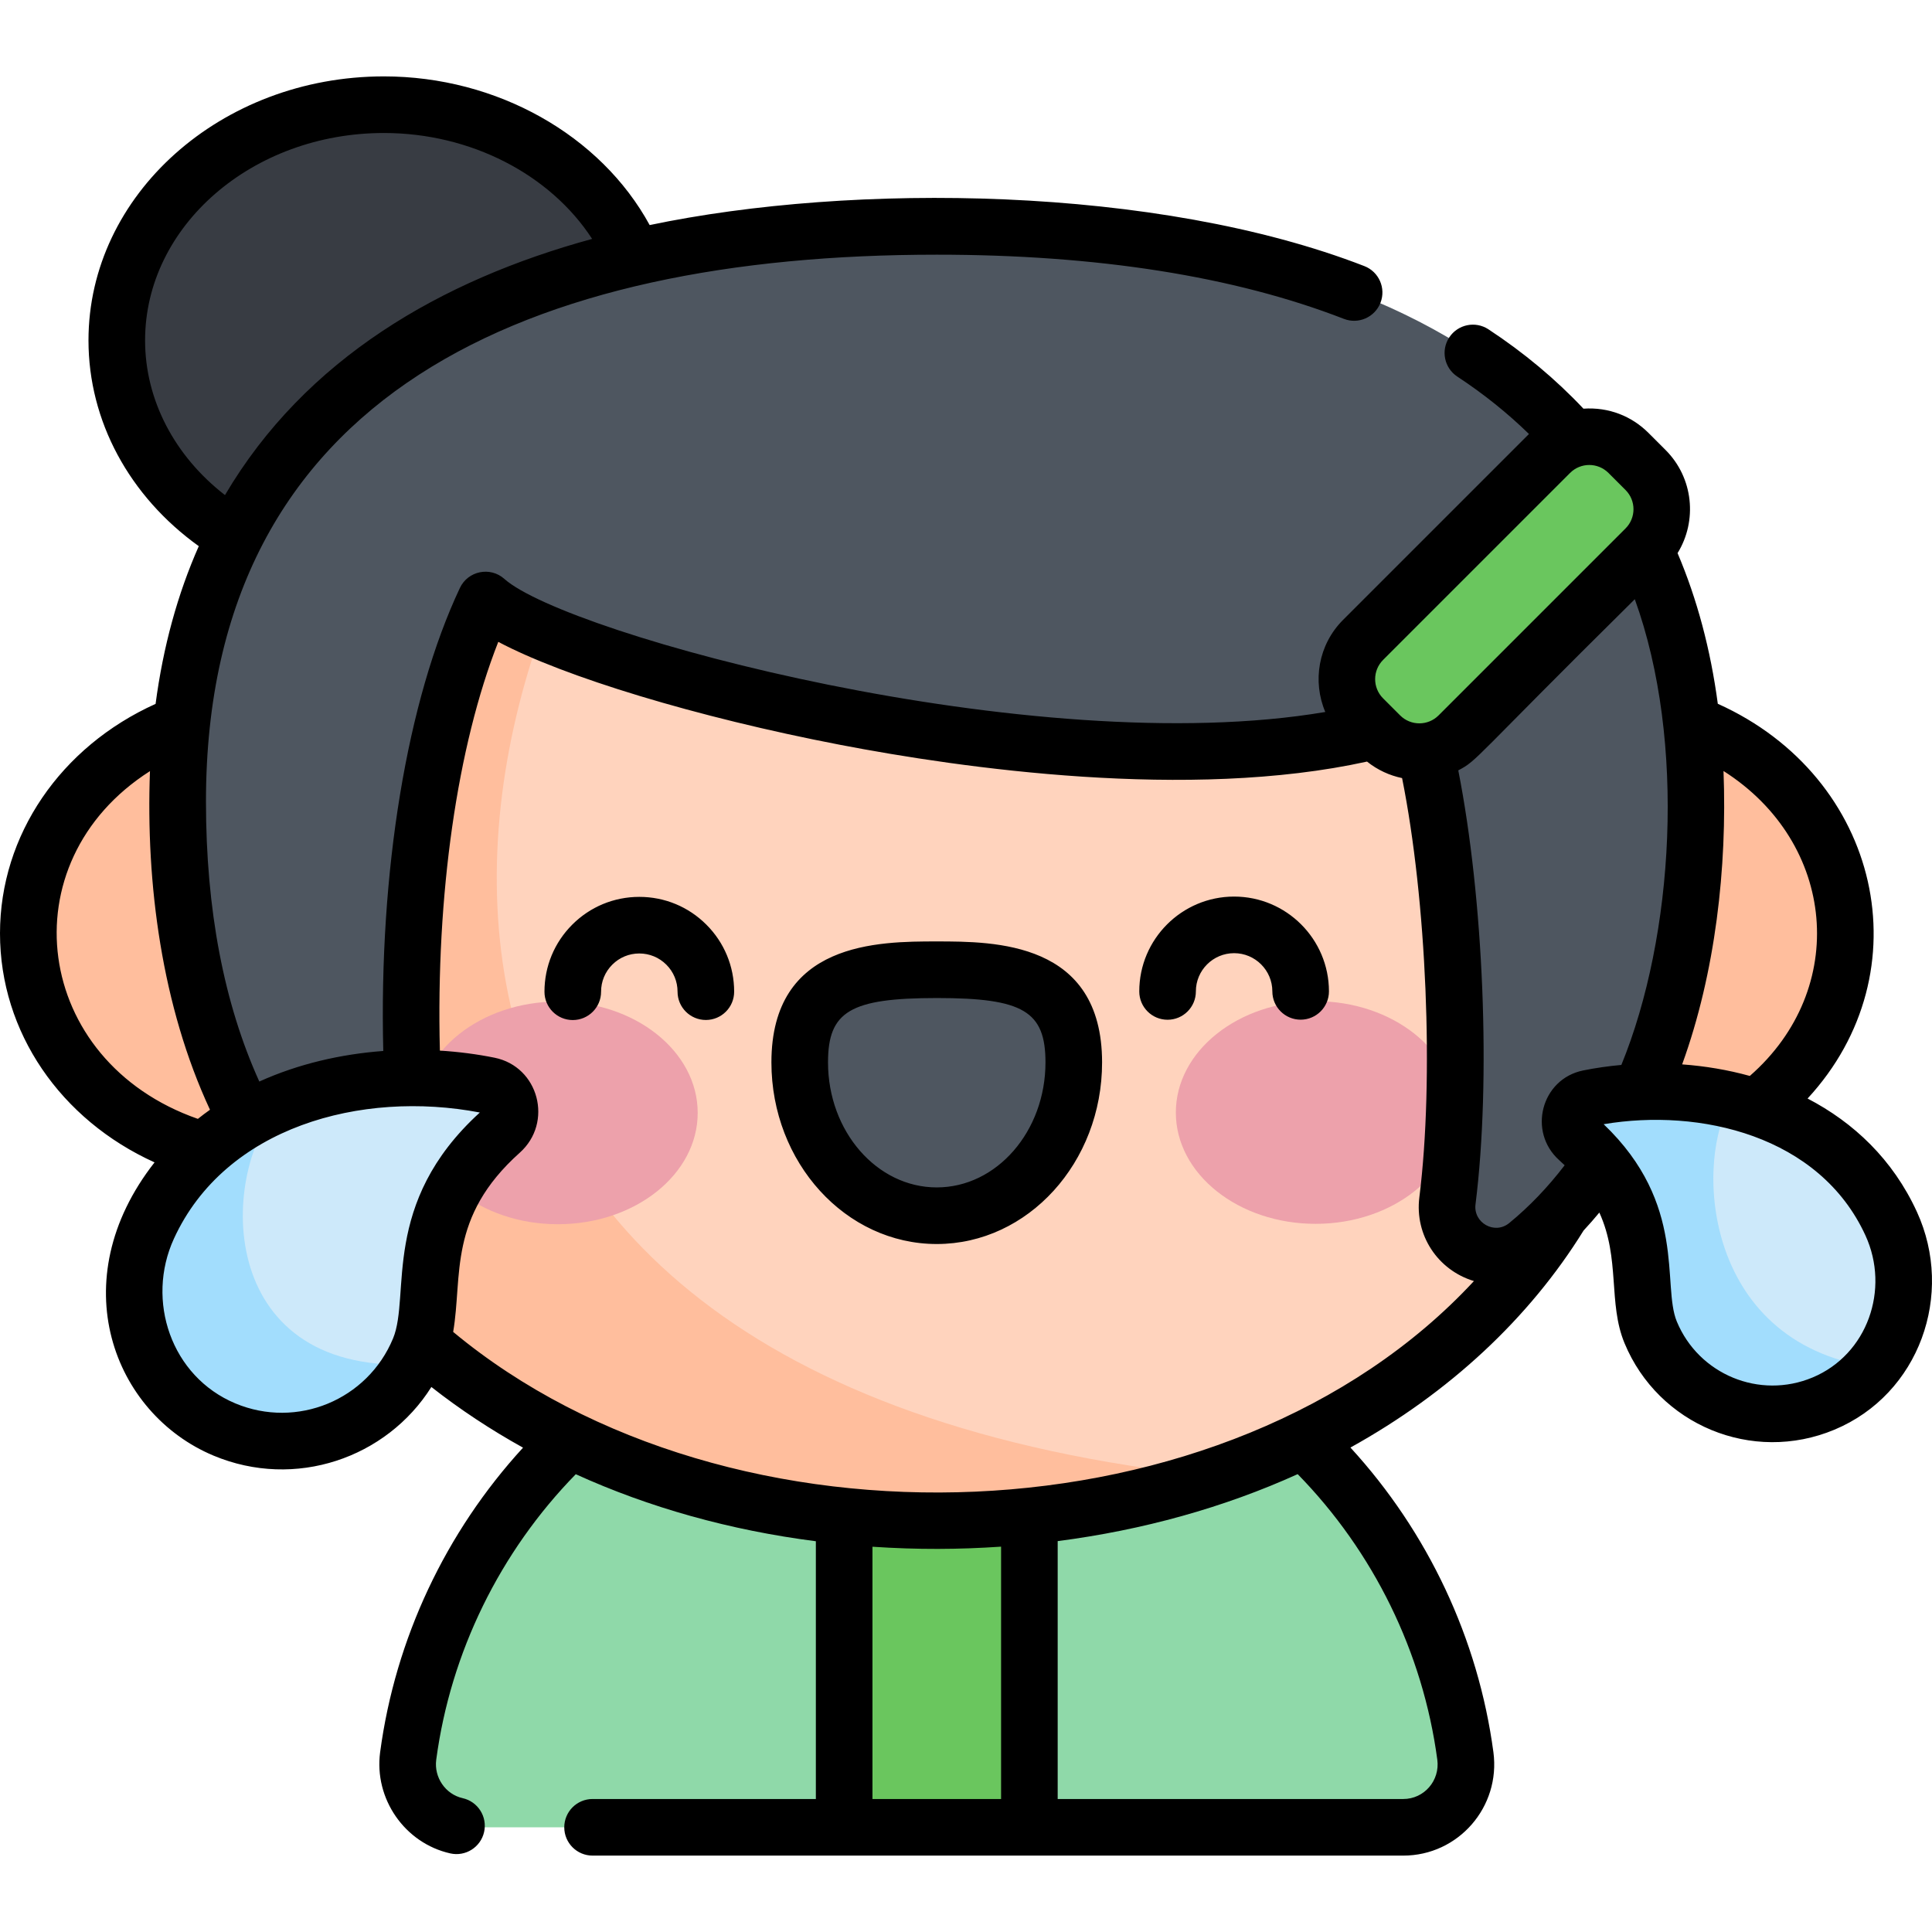 <svg id="Capa_1" enable-background="new 0 0 511.995 511.995" height="512" viewBox="0 0 511.995 511.995" width="512" xmlns="http://www.w3.org/2000/svg"><g><ellipse cx="73.873" cy="247.348" fill="#ffbe9d" rx="66.373" ry="60.279"/><ellipse cx="101.742" cy="90.205" fill="#383c43" rx="70.793" ry="62.461"/><path d="m371.871 484.251c10.09 0 17.798-8.916 16.46-18.917-9.245-69.112-68.437-122.417-140.079-122.417s-130.834 53.305-140.079 122.417c-1.338 10.001 6.37 18.917 16.46 18.917z" fill="#8fd9a9"/><path d="m223.709 394.907h49.086v89.345h-49.086z" fill="#6ac65e"/><ellipse cx="422.659" cy="247.348" fill="#ffbe9d" rx="66.373" ry="60.279"/><path d="m434.168 247.697c0 92.372-83.237 155.272-185.916 155.272-102.678 0-185.916-62.901-185.916-155.272s83.238-167.253 185.916-167.253c102.679 0 185.916 74.882 185.916 167.253z" fill="#ffd3bd"/><path d="m248.252 402.97c26.088 0 50.916-4.068 73.448-11.641-247.627-26.162-208.899-220.666-130.661-302.803-74.681 21.71-128.703 84.76-128.703 159.172.001 92.371 83.238 155.272 185.916 155.272z" fill="#ffbe9d"/><g><g><path d="m184.896 294.907c.008 16.294-16.572 29.51-37.032 29.521-20.461.01-37.054-13.19-37.062-29.483-.008-16.294 16.572-29.511 37.032-29.521 20.461-.011 37.054 13.19 37.062 29.483z" fill="#eda1ab"/><path d="m311.608 294.844c.008 16.294 16.601 29.494 37.062 29.483 20.46-.01 37.04-13.227 37.032-29.52-.008-16.294-16.601-29.494-37.062-29.484-20.46.01-37.04 13.227-37.032 29.521z" fill="#eda1ab"/><path d="m284.56 281.52c-.011-22.443-16.271-24.543-36.327-24.533s-36.314 2.127-36.302 24.57c.011 22.443 16.279 40.628 36.335 40.617 20.056-.01 36.305-18.212 36.294-40.654z" fill="#4e5660"/></g></g><path d="m375.469 190.381c9.014 30.752 12.923 89.561 8.112 127.848-1.463 11.641 12.05 19.123 21.128 11.689 26.501-21.703 44.702-61.162 44.702-117.498 0-101.591-73.008-152.428-201.165-152.428s-201.165 50.838-201.165 152.428c0 55.917 17.931 95.207 44.112 117.011 9.158 7.627 22.866-.278 21.075-12.06-6.484-42.642-4.642-113.76 16.395-158.366 19.9 17.763 170.29 57.839 246.806 31.376z" fill="#4e5660"/><path d="m111.093 357.557c5.758-13.901-3.257-35.399 21.649-57.671 4.336-3.877 2.524-11.085-3.177-12.236-29.829-6.023-73.497.832-90.291 37.472-9.374 20.453-.555 45.02 20.2 53.705 20.138 8.427 43.272-1.119 51.619-21.27z" fill="#cde9fa"/><path d="m109.154 361.568c-52.454 2.261-51.307-51.459-34.514-69.369-14.761 5.961-27.796 16.409-35.366 32.924-9.374 20.453-.555 45.02 20.2 53.705 18.749 7.845 40.089.106 49.68-17.26z" fill="#a2ddfd"/><path d="m437.437 353.077c-5.111-12.339 2.891-31.42-19.216-51.189-3.848-3.441-2.241-9.838 2.82-10.86 26.476-5.346 65.235.739 80.141 33.26 8.321 18.154.493 39.96-17.929 47.668-17.873 7.479-38.407-.994-45.816-18.879z" fill="#cde9fa"/><path d="m483.254 371.956c5.255-2.199 9.644-5.548 13.045-9.629-45.846-6.715-47.107-56.068-37.343-70.693-13-3.077-26.582-2.895-37.915-.606-5.06 1.022-6.668 7.419-2.82 10.86 22.107 19.769 14.105 38.85 19.216 51.189 7.409 17.886 27.943 26.358 45.817 18.879z" fill="#a2ddfd"/><path d="m365.746 194.891-4.523-4.523c-5.74-5.74-5.74-15.046 0-20.786l49.552-49.552c5.74-5.74 15.046-5.74 20.786 0l4.523 4.523c5.74 5.74 5.74 15.046 0 20.786l-49.552 49.552c-5.74 5.74-15.046 5.74-20.786 0z" fill="#6ac65e"/><path d="m327.048 237.599h-.013c-13.858.007-25.127 11.288-25.12 25.146.002 4.141 3.359 7.496 7.5 7.496h.004c4.142-.002 7.498-3.362 7.496-7.504-.003-5.587 4.54-10.136 10.128-10.139h.005c5.585 0 10.131 4.543 10.134 10.128.002 4.141 3.359 7.496 7.5 7.496h.004c4.142-.002 7.498-3.362 7.496-7.504-.007-13.853-11.281-25.119-25.134-25.119zm180.953 83.563c-6.381-13.92-16.786-23.706-28.979-30.045 30.985-33.522 19.496-85.139-23.791-104.612-1.917-14.368-5.474-27.724-10.662-39.922 5.272-8.553 4.226-19.928-3.182-27.335l-4.522-4.521c-4.44-4.441-10.531-6.887-17.24-6.427-7.334-7.791-15.784-14.855-25.176-21.031-3.461-2.275-8.112-1.315-10.388 2.146-2.275 3.461-1.315 8.111 2.147 10.387 6.946 4.568 13.3 9.666 18.98 15.21l-49.268 49.267c-6.586 6.586-8.145 16.311-4.707 24.399-77.294 13.121-201.05-20.535-217.556-35.268-3.741-3.338-9.643-2.131-11.777 2.396-14.022 29.732-21.483 75.156-20.308 122.707-11.246.838-22.53 3.431-32.85 8.103-9.375-20.676-14.139-45.583-14.139-74.196 0-108.459 86.064-144.928 193.664-144.928 42.526 0 78.825 5.723 107.89 17.008 3.865 1.501 8.208-.417 9.706-4.276 1.5-3.861-.415-8.207-4.276-9.706-54.946-21.334-135.544-22.168-189.4-10.872-12.972-23.795-40.451-39.403-70.425-39.403-43.171 0-78.293 31.385-78.293 69.961 0 21.36 10.809 41.309 29.23 54.534-5.628 12.711-9.448 26.654-11.446 41.795-25.193 11.365-41.233 34.783-41.233 60.815 0 26.205 16.059 49.408 40.958 60.693-24.631 31.429-10.886 66.613 15.62 77.706 21.637 9.053 45.859.677 57.74-18.183 7.577 5.948 15.701 11.311 24.291 16.078-20.508 22.367-33.85 50.65-37.869 80.698-1.65 12.334 6.517 24.118 18.593 26.827 4.029.904 8.05-1.623 8.96-5.677.906-4.042-1.635-8.053-5.677-8.96-4.559-1.023-7.638-5.504-7.009-10.202 3.801-28.413 16.875-55.081 36.978-75.649 19.465 8.852 40.916 14.856 63.624 17.762v68.31h-59.174c-4.143 0-7.5 3.358-7.5 7.5s3.357 7.5 7.5 7.5h214.835c14.602 0 25.836-12.902 23.895-27.412-4.02-30.061-17.367-58.358-37.888-80.728 26.115-14.46 47.352-34.189 61.787-57.512 1.427-1.537 2.821-3.121 4.176-4.76 5.595 12.282 2.26 23.962 6.67 34.608 8.964 21.641 33.821 32.056 55.641 22.928 22.5-9.416 31.859-35.872 21.85-57.713zm-51.258-116.844c29.926 19.029 33.363 57.765 6.969 80.815-5.864-1.629-11.904-2.625-17.929-3.065 8.816-24.298 11.949-52.149 10.96-77.75zm-90.216-29.432 49.553-49.553c2.812-2.812 7.364-2.814 10.179.001l4.523 4.522c2.807 2.806 2.807 7.373 0 10.179l-49.552 49.552c-2.808 2.807-7.375 2.806-10.181 0l-4.521-4.522c-2.807-2.806-2.807-7.373-.001-10.179zm-328.078-84.681c0-30.306 28.394-54.961 63.293-54.961 22.997 0 44.09 10.992 55.178 28.068-40.113 10.954-76.001 31.765-97.299 67.891-13.379-10.374-21.172-25.24-21.172-40.998zm1.295 114.147c-1.13 29.913 3.158 62.347 15.903 89.739-1.091.773-2.159 1.582-3.21 2.417-43.711-15.263-50.665-67.959-12.693-92.156zm64.42 150.335c-6.765 16.333-25.482 24.049-41.795 17.222-17.002-7.115-23.804-27.238-16.276-43.662 13.558-29.579 49.634-39.43 81.067-33.426-26.406 24.069-18.289 48.5-22.996 59.866zm161.131 122.064h-34.086v-66.855c12.005.798 22.837.738 34.086-.022zm115.602-10.422c.738 5.514-3.467 10.422-9.027 10.422h-91.575v-68.345c22.541-2.915 44.073-8.896 63.601-17.75 20.117 20.57 33.199 47.248 37.001 75.673zm-260.806-113.366c2.542-14.793-1.501-30.359 17.65-47.486 8.943-7.996 5.049-22.808-6.691-25.178-4.665-.943-9.524-1.571-14.479-1.879-1.06-41.297 4.585-80.641 15.477-108.324 17.382 9.233 52.484 19.954 90.571 27.281 32.267 6.207 92.518 14.83 139.653 4.446 2.778 2.227 5.97 3.681 9.293 4.376 6.472 32.292 8.513 79.754 4.575 111.096-1.259 10.019 4.851 19.287 14.466 22.196-64.912 70.029-197.331 74.307-270.515 13.472zm299.466-69.287c-11.102 2.242-14.788 16.243-6.334 23.803.495.442.965.883 1.425 1.323-4.445 5.81-9.365 10.952-14.691 15.314-3.887 3.183-9.546-.081-8.935-4.951 4.142-32.963 2.144-80.956-4.565-115.011 5.256-2.755 3.616-2.675 46.777-45.358 13.658 37.743 10.375 89.376-3.56 123.419-3.449.315-6.838.799-10.117 1.461zm60.802 81.361c-14.066 5.886-30.174-.782-35.993-14.831-4.003-9.662 2.835-31.052-19.385-52.282 25.432-4.301 57.228 2.97 69.383 29.489 6.546 14.281.516 31.549-14.005 37.624zm-310.934-127.359h-.013c-6.714.003-13.024 2.621-17.77 7.37-4.745 4.75-7.355 11.062-7.353 17.776.002 4.141 3.359 7.496 7.5 7.496h.004c4.142-.002 7.498-3.362 7.496-7.504-.001-2.707 1.052-5.252 2.965-7.167 1.912-1.915 4.457-2.97 7.164-2.971h.005c2.705 0 5.248 1.053 7.162 2.964 1.915 1.913 2.971 4.457 2.972 7.164.002 4.141 3.359 7.496 7.5 7.496h.004c4.142-.002 7.498-3.362 7.496-7.504-.003-6.713-2.621-13.024-7.371-17.769-4.746-4.74-11.053-7.351-17.761-7.351zm78.805 11.808c-15.313.008-43.815.022-43.799 32.074.014 26.536 19.667 48.113 43.818 48.113h.021c24.159-.012 43.804-21.615 43.791-48.157-.017-32.052-28.539-32.016-43.831-32.03zm.032 65.188h-.013c-15.882 0-28.809-14.855-28.818-33.121-.007-13.546 5.916-17.055 28.807-17.067h.108c22.8 0 28.708 3.513 28.715 17.037.008 18.272-12.911 33.143-28.799 33.151z"/></g></svg>